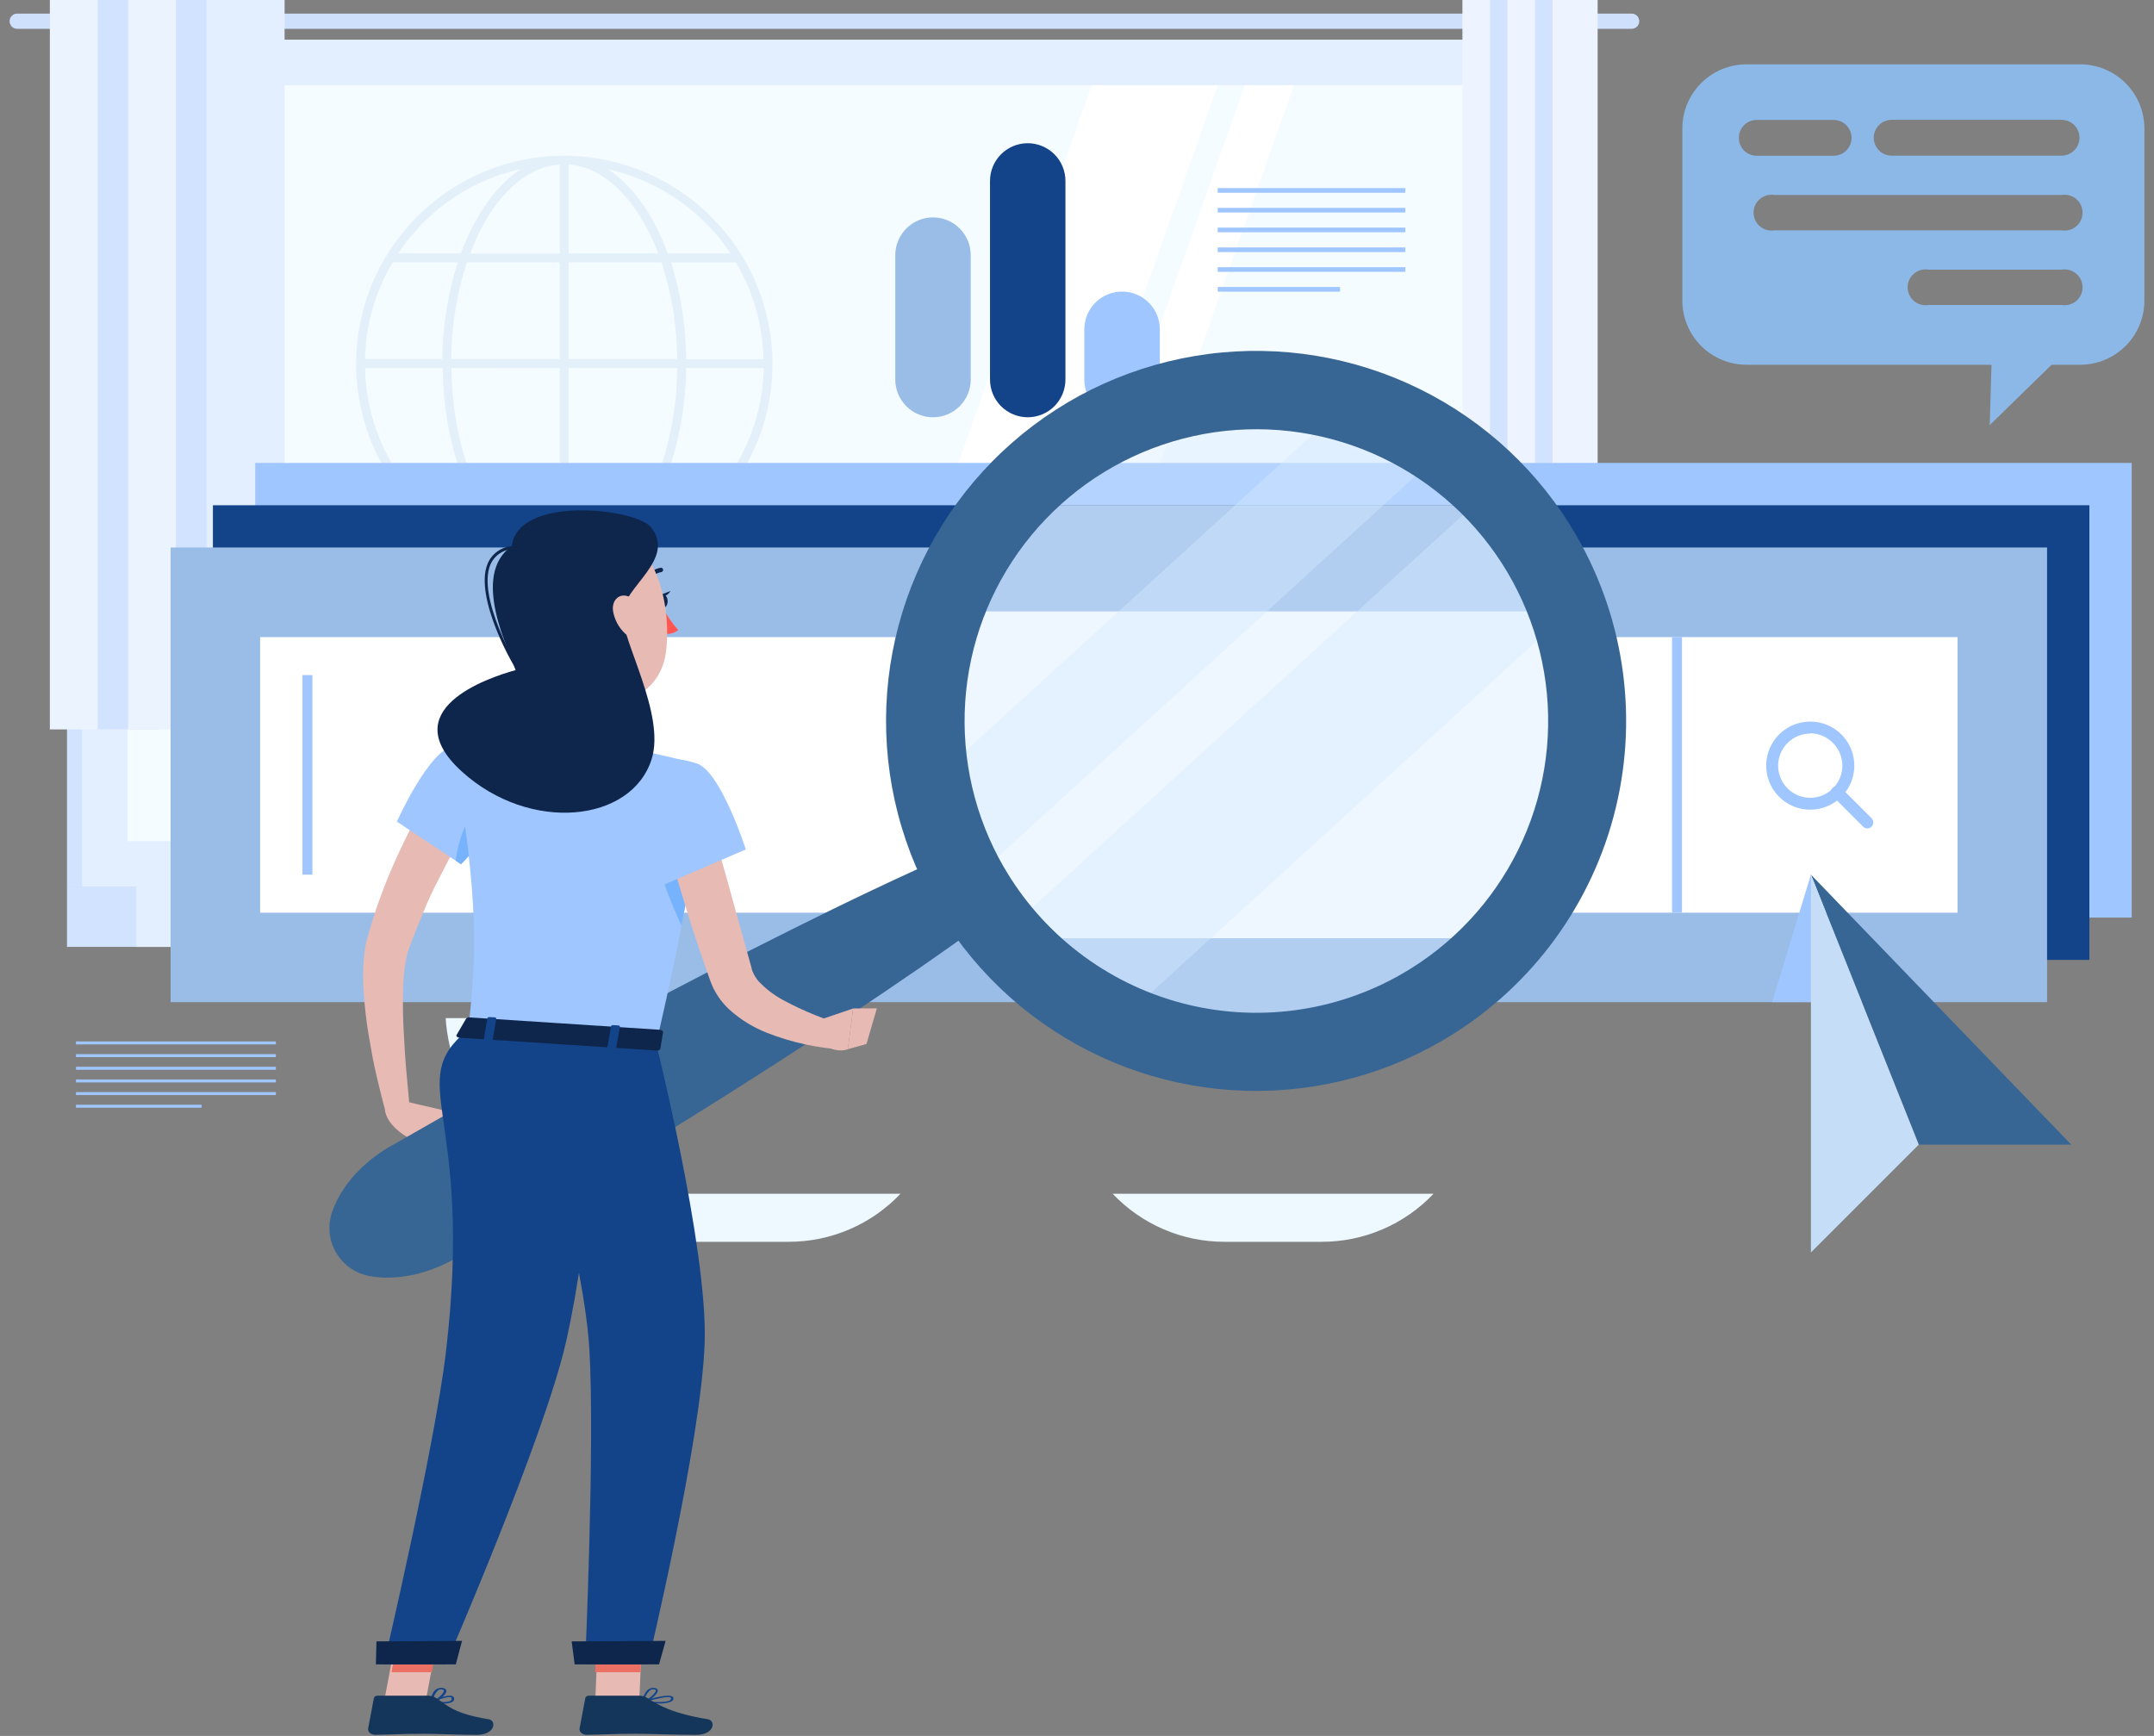 <svg width="134" height="108" viewBox="0 0 134 108" fill="none" xmlns="http://www.w3.org/2000/svg">
<rect x="0" y="0" width="134" height="108" fill="#808080" stroke="none"/>
<g id="Group 632043">
<path id="Vector" d="M49.072 77.258H43.024C41.722 77.259 40.434 76.994 39.239 76.48C38.043 75.966 36.965 75.214 36.069 74.269H56.019C55.125 75.213 54.047 75.965 52.853 76.479C51.659 76.993 50.372 77.258 49.072 77.258Z" fill="#EEF9FF"/>
<path id="Vector_2" d="M82.225 77.258H76.173C74.872 77.259 73.584 76.994 72.388 76.48C71.192 75.966 70.114 75.214 69.219 74.269H89.18C88.284 75.214 87.206 75.966 86.01 76.48C84.815 76.994 83.527 77.259 82.225 77.258Z" fill="#EEF9FF"/>
<path id="Vector_3" d="M96.405 2.473H4.168V55.159H96.405V2.473Z" fill="#D1E3FF"/>
<path id="Vector_4" d="M101.506 0.846H1.067C0.942 0.846 0.822 0.895 0.734 0.984C0.645 1.072 0.596 1.192 0.596 1.317C0.595 1.379 0.607 1.441 0.631 1.499C0.654 1.556 0.689 1.609 0.733 1.653C0.776 1.697 0.828 1.732 0.886 1.756C0.943 1.78 1.005 1.793 1.067 1.793H101.506C101.569 1.793 101.63 1.78 101.688 1.756C101.745 1.732 101.797 1.697 101.841 1.653C101.885 1.609 101.92 1.556 101.943 1.499C101.967 1.441 101.978 1.379 101.978 1.317C101.978 1.192 101.928 1.072 101.84 0.984C101.751 0.895 101.631 0.846 101.506 0.846Z" fill="#CEE0FC"/>
<path id="Vector_5" d="M98.424 2.473H5.11V55.159H98.424V2.473Z" fill="#E3EEFF"/>
<path id="Vector_6" d="M96.405 55.156H4.168V58.91H96.405V55.156Z" fill="#D1E3FF"/>
<path id="Vector_7" d="M101.789 55.156H8.475V58.91H101.789V55.156Z" fill="#E3EEFF"/>
<path id="Vector_8" d="M95.592 52.331V5.303L7.936 5.303V52.331L95.592 52.331Z" fill="#F5FCFF"/>
<path id="Vector_9" d="M51.318 52.331L67.919 5.303H75.753L59.153 52.331H51.318Z" fill="white"/>
<path id="Vector_10" d="M60.838 52.331L77.439 5.303H80.49L63.894 52.331H60.838Z" fill="white"/>
<path id="Vector_11" d="M95.592 52.327V5.299H95.232V52.327H95.592Z" fill="#D1E3FF"/>
<path id="Vector_12" d="M7.969 0H3.102V45.38H7.969V0Z" fill="#EBF3FF"/>
<path id="Vector_13" d="M9.867 0H6.076V45.38H9.867V0Z" fill="#D1E3FF"/>
<path id="Vector_14" d="M12.837 0H7.97V45.38H12.837V0Z" fill="#EBF3FF"/>
<path id="Vector_15" d="M14.734 0H10.943V45.38H14.734V0Z" fill="#D1E3FF"/>
<path id="Vector_16" d="M17.705 0H12.837V45.38H17.705V0Z" fill="#E3EEFF"/>
<path id="Vector_17" d="M93.78 0H90.977V45.38H93.78V0Z" fill="#EDF4FF"/>
<path id="Vector_18" d="M94.878 0H92.691V45.38H94.878V0Z" fill="#D1E3FF"/>
<path id="Vector_19" d="M96.587 0H93.783V45.38H96.587V0Z" fill="#EDF4FF"/>
<path id="Vector_20" d="M97.682 0H95.495V45.38H97.682V0Z" fill="#D1E3FF"/>
<path id="Vector_21" d="M99.389 0H96.586V45.38H99.389V0Z" fill="#EDF4FF"/>
<path id="Vector_22" d="M116.318 39.494L114.877 43.422H116.318L125.128 39.494H116.318Z" fill="#F3F8FF"/>
<path id="Vector_23" d="M114.877 39.494V43.422L123.692 39.494H114.877Z" fill="#D1E3FF"/>
<path id="Vector_24" d="M108.412 39.68H117.995V36.691H108.412V39.68Z" fill="#D1E3FF"/>
<path id="Vector_25" d="M37.235 65.133C37.235 65.133 30.704 53.879 39.764 44.92C39.764 44.92 42.129 46.461 42.092 48.533C42.054 50.604 39.559 51.132 40.098 52.855C40.636 54.577 42.99 56.282 41.442 57.711C39.894 59.141 41.691 60.41 41.587 62.167C41.483 63.923 37.235 65.133 37.235 65.133Z" fill="#D1E3FF"/>
<path id="Vector_26" d="M37.729 66.162C37.729 66.162 40.376 53.423 28.955 47.775C28.955 47.775 27.199 49.985 27.886 51.938C28.573 53.891 31.105 53.605 31.142 55.413C31.179 57.221 29.479 59.575 31.395 60.444C33.31 61.313 32.011 63.088 32.664 64.714C33.318 66.34 37.729 66.162 37.729 66.162Z" fill="#D1E3FF"/>
<path id="Vector_27" d="M27.727 63.34C27.727 63.34 27.942 71.739 36.266 71.739C44.591 71.739 44.806 63.34 44.806 63.34H27.727Z" fill="#EEF9FF"/>
<g id="Vector_28" style="mix-blend-mode:multiply" opacity="0.2">
<path d="M48.055 22.631C48.056 21.939 48.001 21.249 47.888 20.567C47.39 17.551 45.845 14.807 43.525 12.817C41.205 10.827 38.257 9.719 35.201 9.688H35.089C33.039 9.689 31.018 10.178 29.193 11.114C27.369 12.05 25.793 13.406 24.596 15.071C24.4 15.342 24.225 15.621 24.047 15.899C24.032 15.918 24.02 15.938 24.01 15.959C22.791 17.974 22.149 20.286 22.153 22.642V22.668C22.161 25.406 23.036 28.071 24.653 30.28C26.27 32.49 28.546 34.13 31.153 34.965C33.76 35.8 36.565 35.788 39.165 34.929C41.765 34.071 44.026 32.41 45.623 30.187C45.816 29.916 45.994 29.641 46.169 29.359C46.183 29.34 46.196 29.32 46.206 29.299C47.423 27.289 48.063 24.981 48.055 22.631ZM22.707 22.337C22.75 20.218 23.342 18.145 24.426 16.323H28.477C27.858 18.268 27.533 20.296 27.515 22.337H22.707ZM29.045 16.323H34.822V22.337H28.072C28.084 20.294 28.412 18.265 29.045 16.323ZM35.379 15.766V10.226C36.182 10.299 36.951 10.585 37.607 11.054C38.984 11.997 40.139 13.653 40.948 15.766H35.379ZM41.149 16.323C41.608 17.713 41.907 19.152 42.04 20.611C42.096 21.19 42.122 21.766 42.129 22.337H35.379V16.323H41.149ZM34.005 10.382C34.272 10.306 34.545 10.259 34.822 10.241V15.777H29.253C30.292 12.977 31.978 10.943 34.005 10.371V10.382ZM34.822 22.906V28.921H29.056C28.596 27.526 28.3 26.084 28.172 24.621C28.12 24.042 28.09 23.466 28.083 22.895L34.822 22.906ZM34.822 29.477V35.017C34.019 34.944 33.25 34.658 32.594 34.189C31.22 33.246 30.066 31.59 29.253 29.477H34.822ZM36.196 34.873C35.929 34.949 35.655 34.996 35.379 35.014V29.466H40.948C39.909 32.255 38.223 34.293 36.196 34.861V34.873ZM35.379 28.932V22.898H42.129C42.118 24.942 41.79 26.971 41.156 28.913L35.379 28.932ZM42.686 22.898H47.513C47.468 25.018 46.876 27.09 45.794 28.913H41.724C42.343 26.967 42.667 24.94 42.686 22.898ZM47.513 22.341H42.686C42.686 21.755 42.649 21.16 42.593 20.563C42.466 19.124 42.181 17.703 41.743 16.326H45.786C46.568 17.653 47.095 19.113 47.342 20.633C47.43 21.197 47.483 21.767 47.498 22.337L47.513 22.341ZM42.363 12.565C43.577 13.439 44.623 14.525 45.452 15.769H41.539C40.707 13.471 39.456 11.652 37.922 10.597L37.803 10.519C39.441 10.886 40.987 11.581 42.348 12.561L42.363 12.565ZM32.386 10.527C30.823 11.555 29.538 13.426 28.673 15.769H24.775L25.046 15.372C26.809 12.911 29.417 11.184 32.371 10.523L32.386 10.527ZM22.733 22.898H27.541C27.541 23.485 27.578 24.079 27.634 24.677C27.762 26.116 28.047 27.536 28.484 28.913H24.418C23.635 27.587 23.108 26.126 22.863 24.606C22.77 24.041 22.718 23.471 22.707 22.898H22.733ZM24.79 29.47H28.673C29.505 31.768 30.756 33.588 32.29 34.642L32.412 34.72C29.292 34.012 26.564 32.132 24.79 29.47ZM37.826 34.709C39.385 33.684 40.67 31.809 41.539 29.466H45.43C45.341 29.6 45.252 29.734 45.159 29.864C43.394 32.326 40.783 34.051 37.826 34.709Z" fill="#9ABDE8"/>
</g>
<path id="Vector_29" d="M132.613 28.801H15.878V57.086H132.613V28.801Z" fill="#9FC6FF"/>
<path id="Vector_30" d="M129.98 31.434H13.245V59.719H129.98V31.434Z" fill="#13448A"/>
<path id="Vector_31" d="M127.348 34.062H10.613V62.348H127.348V34.062Z" fill="#9ABDE8"/>
<path id="Vector_32" d="M121.779 56.783V39.637L16.183 39.637V56.783L121.779 56.783Z" fill="white"/>
<path id="Vector_33" d="M104.017 39.633V56.779H104.637V39.633H104.017Z" fill="#9FC6FF"/>
<path id="Vector_34" d="M18.815 42V54.416H19.436V42H18.815Z" fill="#9FC6FF"/>
<path id="Vector_35" d="M112.615 50.373C112.164 50.373 111.721 50.261 111.324 50.049C110.926 49.836 110.588 49.529 110.337 49.154C110.087 48.78 109.933 48.349 109.889 47.901C109.845 47.453 109.912 47 110.085 46.584C110.257 46.168 110.529 45.8 110.878 45.515C111.226 45.229 111.639 45.033 112.081 44.945C112.523 44.857 112.98 44.88 113.411 45.01C113.842 45.141 114.234 45.376 114.553 45.695C114.937 46.078 115.198 46.566 115.304 47.098C115.409 47.63 115.355 48.181 115.148 48.681C114.94 49.182 114.589 49.61 114.138 49.911C113.687 50.212 113.157 50.373 112.615 50.373ZM112.615 45.639C112.153 45.639 111.705 45.8 111.348 46.093C110.99 46.386 110.746 46.794 110.656 47.248C110.566 47.701 110.636 48.172 110.855 48.579C111.073 48.987 111.426 49.306 111.853 49.483C112.28 49.659 112.755 49.682 113.197 49.547C113.64 49.413 114.021 49.129 114.278 48.744C114.534 48.36 114.649 47.898 114.603 47.438C114.557 46.978 114.353 46.548 114.026 46.222C113.843 46.033 113.623 45.882 113.381 45.779C113.139 45.675 112.878 45.622 112.615 45.62V45.639Z" fill="#9FC6FF"/>
<path id="Vector_36" d="M116.169 51.54C116.12 51.54 116.071 51.53 116.026 51.511C115.981 51.492 115.94 51.464 115.905 51.429L114.03 49.554C113.991 49.52 113.96 49.48 113.937 49.433C113.915 49.387 113.903 49.337 113.901 49.286C113.899 49.235 113.907 49.184 113.926 49.136C113.945 49.089 113.973 49.045 114.009 49.009C114.045 48.973 114.089 48.945 114.136 48.926C114.184 48.907 114.235 48.899 114.286 48.901C114.337 48.903 114.387 48.915 114.433 48.938C114.479 48.96 114.52 48.991 114.554 49.03L116.429 50.905C116.498 50.975 116.537 51.069 116.537 51.167C116.537 51.265 116.498 51.359 116.429 51.429C116.36 51.499 116.267 51.539 116.169 51.54Z" fill="#9FC6FF"/>
<path id="Vector_37" d="M87.427 11.703H75.753V11.993H87.427V11.703Z" fill="#9FC6FF"/>
<path id="Vector_38" d="M87.427 12.932H75.753V13.221H87.427V12.932Z" fill="#9FC6FF"/>
<path id="Vector_39" d="M87.427 14.16H75.753V14.45H87.427V14.16Z" fill="#9FC6FF"/>
<path id="Vector_40" d="M87.427 15.395H75.753V15.684H87.427V15.395Z" fill="#9FC6FF"/>
<path id="Vector_41" d="M87.427 16.623H75.753V16.913H87.427V16.623Z" fill="#9FC6FF"/>
<path id="Vector_42" d="M83.365 17.855H75.753V18.145H83.365V17.855Z" fill="#9FC6FF"/>
<path id="Vector_43" d="M17.163 64.791H4.725V64.977H17.163V64.791Z" fill="#9FC6FF"/>
<path id="Vector_44" d="M17.163 65.582H4.725V65.768H17.163V65.582Z" fill="#9FC6FF"/>
<path id="Vector_45" d="M17.163 66.369H4.725V66.555H17.163V66.369Z" fill="#9FC6FF"/>
<path id="Vector_46" d="M17.163 67.156H4.725V67.342H17.163V67.156Z" fill="#9FC6FF"/>
<path id="Vector_47" d="M17.163 67.943H4.725V68.129H17.163V67.943Z" fill="#9FC6FF"/>
<path id="Vector_48" d="M12.544 68.731H4.725V68.916H12.544V68.731Z" fill="#9FC6FF"/>
<path id="Vector_49" d="M58.042 13.525C57.419 13.525 56.823 13.773 56.383 14.213C55.943 14.653 55.695 15.25 55.695 15.872V23.613C55.695 24.236 55.943 24.833 56.383 25.273C56.823 25.713 57.419 25.96 58.042 25.96C58.664 25.96 59.261 25.713 59.701 25.273C60.141 24.833 60.389 24.236 60.389 23.613V15.872C60.389 15.25 60.141 14.653 59.701 14.213C59.261 13.773 58.664 13.525 58.042 13.525Z" fill="#9ABDE8"/>
<path id="Vector_50" d="M63.923 8.91C63.303 8.913 62.709 9.162 62.271 9.601C61.834 10.041 61.588 10.636 61.588 11.257V23.613C61.588 24.236 61.835 24.833 62.275 25.273C62.715 25.713 63.312 25.96 63.934 25.96C64.557 25.96 65.154 25.713 65.594 25.273C66.034 24.833 66.281 24.236 66.281 23.613V11.257C66.281 10.948 66.22 10.642 66.101 10.356C65.983 10.071 65.809 9.812 65.59 9.594C65.371 9.375 65.111 9.203 64.825 9.086C64.539 8.968 64.232 8.909 63.923 8.91Z" fill="#13448A"/>
<path id="Vector_51" d="M69.802 18.141C69.179 18.141 68.582 18.388 68.142 18.828C67.702 19.268 67.455 19.865 67.455 20.487V23.613C67.455 24.236 67.702 24.833 68.142 25.273C68.582 25.713 69.179 25.96 69.802 25.96C70.11 25.961 70.416 25.9 70.701 25.782C70.986 25.665 71.245 25.492 71.463 25.274C71.682 25.056 71.855 24.797 71.973 24.512C72.091 24.227 72.152 23.922 72.152 23.613V20.487C72.152 20.179 72.091 19.873 71.973 19.588C71.855 19.303 71.682 19.045 71.463 18.827C71.245 18.609 70.986 18.436 70.701 18.318C70.416 18.201 70.11 18.14 69.802 18.141Z" fill="#9FC6FF"/>
<path id="Vector_52" d="M119.366 71.212H128.852L112.656 54.414L119.366 71.212Z" fill="#386694"/>
<g id="Vector_53" style="mix-blend-mode:multiply">
<path d="M110.246 62.349L112.656 54.414L114.022 62.349H110.246Z" fill="#9FC6FF"/>
</g>
<path id="Vector_54" d="M112.656 54.414V77.921L114.335 76.243L119.366 71.212L112.656 54.414Z" fill="#C5DDF6"/>
<path id="Vector_55" d="M129.431 4.002H108.638C107.585 4.006 106.575 4.426 105.83 5.171C105.084 5.916 104.663 6.925 104.658 7.979V18.716C104.663 19.77 105.084 20.778 105.828 21.523C106.573 22.267 107.582 22.688 108.635 22.693H123.891L123.78 26.447L127.63 22.693H129.424C130.477 22.689 131.487 22.269 132.232 21.524C132.978 20.779 133.399 19.77 133.404 18.716V7.979C133.399 6.926 132.979 5.918 132.235 5.173C131.491 4.429 130.484 4.008 129.431 4.002ZM108.171 8.576C108.171 8.281 108.288 7.998 108.497 7.789C108.706 7.58 108.989 7.462 109.285 7.462H114.071C114.366 7.462 114.649 7.58 114.858 7.789C115.067 7.998 115.184 8.281 115.184 8.576C115.184 8.872 115.067 9.155 114.858 9.364C114.649 9.573 114.366 9.69 114.071 9.69H109.281C108.986 9.689 108.704 9.571 108.496 9.363C108.288 9.154 108.171 8.871 108.171 8.576ZM128.25 18.973H119.978C119.818 19.001 119.653 18.993 119.496 18.951C119.339 18.909 119.194 18.833 119.069 18.728C118.945 18.624 118.845 18.493 118.776 18.346C118.707 18.198 118.672 18.038 118.672 17.875C118.672 17.713 118.707 17.552 118.776 17.405C118.845 17.258 118.945 17.127 119.069 17.023C119.194 16.918 119.339 16.842 119.496 16.8C119.653 16.758 119.818 16.75 119.978 16.778H128.25C128.41 16.75 128.575 16.758 128.732 16.8C128.889 16.842 129.035 16.918 129.159 17.023C129.283 17.127 129.384 17.258 129.452 17.405C129.521 17.552 129.556 17.713 129.556 17.875C129.556 18.038 129.521 18.198 129.452 18.346C129.384 18.493 129.283 18.624 129.159 18.728C129.035 18.833 128.889 18.909 128.732 18.951C128.575 18.993 128.41 19.001 128.25 18.973ZM128.25 14.328H110.395C110.235 14.356 110.07 14.348 109.913 14.306C109.756 14.264 109.611 14.188 109.486 14.083C109.362 13.979 109.262 13.848 109.193 13.701C109.124 13.554 109.089 13.393 109.089 13.23C109.089 13.068 109.124 12.907 109.193 12.76C109.262 12.613 109.362 12.482 109.486 12.378C109.611 12.273 109.756 12.197 109.913 12.155C110.07 12.113 110.235 12.105 110.395 12.133H128.25C128.41 12.105 128.575 12.113 128.732 12.155C128.889 12.197 129.035 12.273 129.159 12.378C129.283 12.482 129.384 12.613 129.452 12.76C129.521 12.907 129.556 13.068 129.556 13.23C129.556 13.393 129.521 13.554 129.452 13.701C129.384 13.848 129.283 13.979 129.159 14.083C129.035 14.188 128.889 14.264 128.732 14.306C128.575 14.348 128.41 14.356 128.25 14.328ZM128.25 9.683H117.68C117.384 9.683 117.101 9.565 116.892 9.357C116.683 9.148 116.566 8.864 116.566 8.569C116.566 8.273 116.683 7.99 116.892 7.781C117.101 7.572 117.384 7.455 117.68 7.455H128.25C128.546 7.455 128.829 7.572 129.038 7.781C129.247 7.99 129.364 8.273 129.364 8.569C129.364 8.864 129.247 9.148 129.038 9.357C128.829 9.565 128.546 9.683 128.25 9.683Z" fill="#8BB8E6"/>
<path id="Vector_56" d="M96.913 38.039C96.025 35.6 94.669 33.357 92.921 31.438H63.4C61.652 33.357 60.296 35.6 59.408 38.039L63.492 58.371C66.617 61.758 70.818 63.959 75.381 64.6C79.944 65.241 84.589 64.283 88.526 61.888C92.462 59.492 95.448 55.808 96.977 51.461C98.505 47.113 98.481 42.371 96.909 38.039H96.913Z" fill="#9ABDE8"/>
<path id="Vector_57" d="M98.091 45.773C97.88 50.461 96.017 54.924 92.833 58.371H63.501C61.024 55.68 59.334 52.362 58.614 48.776C57.894 45.191 58.171 41.477 59.416 38.039H96.917C97.818 40.514 98.217 43.143 98.091 45.773Z" fill="white"/>
<path id="Vector_58" opacity="0.4" d="M98.09 45.773C97.859 50.707 95.803 55.378 92.32 58.88C88.837 62.382 84.176 64.463 79.244 64.721C74.312 64.978 69.46 63.393 65.632 60.272C61.803 57.152 59.272 52.72 58.528 47.837C57.785 42.955 58.884 37.97 61.611 33.852C64.338 29.735 68.498 26.777 73.284 25.556C78.069 24.334 83.138 24.936 87.505 27.243C91.872 29.55 95.225 33.398 96.913 38.039C97.814 40.514 98.214 43.143 98.09 45.773Z" fill="#D4E8FF"/>
<path id="Vector_59" opacity="0.4" d="M89.406 28.377L60.72 54.539C60.576 54.274 60.435 54.007 60.297 53.737C59.419 51.981 58.81 50.104 58.488 48.167L83.265 25.57C85.457 26.148 87.534 27.098 89.406 28.377Z" fill="#D4E8FF"/>
<path id="Vector_60" opacity="0.4" d="M97.081 38.519L70.128 63.114C67.333 61.88 64.858 60.02 62.895 57.678L92.347 30.818C94.493 32.989 96.112 35.624 97.081 38.519Z" fill="#D4E8FF"/>
<path id="Vector_61" d="M98.083 33.35C95.808 29.404 92.413 26.223 88.329 24.207C84.245 22.192 79.655 21.433 75.14 22.027C70.624 22.62 66.386 24.54 62.962 27.543C59.538 30.546 57.082 34.498 55.904 38.897C54.726 43.296 54.88 47.946 56.346 52.258C57.811 56.571 60.523 60.351 64.138 63.121C67.752 65.892 72.108 67.528 76.653 67.823C81.197 68.117 85.727 67.057 89.669 64.776C94.949 61.721 98.801 56.696 100.379 50.804C101.956 44.911 101.13 38.634 98.083 33.35ZM62.439 53.934C60.644 50.825 59.811 47.254 60.045 43.671C60.28 40.089 61.572 36.656 63.757 33.808C65.942 30.959 68.923 28.823 72.323 27.669C75.722 26.514 79.388 26.394 82.856 27.323C86.324 28.252 89.438 30.188 91.806 32.887C94.173 35.586 95.687 38.927 96.156 42.486C96.625 46.045 96.028 49.664 94.441 52.884C92.853 56.104 90.346 58.781 87.237 60.577C85.173 61.769 82.895 62.543 80.531 62.854C78.168 63.166 75.767 63.008 73.464 62.392C71.162 61.775 69.003 60.711 67.112 59.259C65.221 57.808 63.634 55.999 62.442 53.934H62.439Z" fill="#386694"/>
<path id="Vector_62" d="M25.223 68.525L28.067 69.186L25.71 70.946C25.71 70.946 24.02 70.181 23.942 68.982L25.223 68.525Z" fill="#E7BAB4"/>
<path id="Vector_63" d="M29.59 71.081L27.54 72.448L25.71 70.947L28.068 69.188L29.59 71.081Z" fill="#E7BAB4"/>
<path id="Vector_64" d="M61.763 56.975C58.741 59.203 55.64 61.319 52.525 63.387C49.41 65.455 46.254 67.472 43.083 69.451C39.912 71.43 36.712 73.368 33.5 75.25C31.896 76.208 30.277 77.136 28.673 78.079C27.876 78.587 27.008 78.971 26.096 79.219C25.61 79.348 25.113 79.432 24.611 79.468C24.054 79.514 23.494 79.485 22.944 79.383C22.551 79.305 22.178 79.151 21.845 78.928C21.512 78.706 21.226 78.421 21.004 78.088C20.781 77.755 20.627 77.382 20.549 76.989C20.471 76.596 20.471 76.192 20.549 75.8C20.575 75.674 20.609 75.549 20.653 75.428C20.832 74.902 21.082 74.403 21.396 73.943C21.675 73.53 21.994 73.145 22.346 72.792C23.018 72.127 23.785 71.567 24.622 71.129C26.245 70.204 27.856 69.272 29.49 68.355C32.742 66.517 36.025 64.728 39.314 62.96C42.604 61.193 45.935 59.481 49.284 57.81C52.633 56.14 56.008 54.513 59.453 53.013C59.974 52.783 60.56 52.754 61.101 52.93C61.641 53.106 62.097 53.476 62.382 53.968C62.667 54.46 62.759 55.04 62.642 55.597C62.525 56.153 62.207 56.647 61.748 56.983L61.763 56.975Z" fill="#386694"/>
<path id="Vector_65" d="M29.345 50.939C29.16 51.239 28.948 51.603 28.747 51.945C28.547 52.286 28.35 52.643 28.165 53.003C27.793 53.712 27.422 54.432 27.051 55.164C26.679 55.895 26.379 56.649 26.074 57.392C25.926 57.763 25.77 58.134 25.632 58.506L25.424 59.074C25.384 59.181 25.376 59.226 25.35 59.304C25.324 59.382 25.313 59.456 25.291 59.53C25.146 60.264 25.072 61.01 25.072 61.758C25.053 62.556 25.072 63.37 25.116 64.19C25.161 65.011 25.205 65.835 25.28 66.659C25.354 67.484 25.428 68.323 25.506 69.139L24.073 69.433C23.82 68.605 23.624 67.781 23.427 66.945C23.23 66.11 23.081 65.271 22.937 64.417C22.792 63.563 22.695 62.705 22.632 61.818C22.555 60.888 22.579 59.953 22.703 59.029C22.725 58.899 22.744 58.777 22.777 58.658C22.811 58.539 22.844 58.372 22.874 58.286L23.055 57.655C23.174 57.236 23.312 56.82 23.453 56.408C23.739 55.58 24.051 54.767 24.4 53.965C24.749 53.163 25.12 52.379 25.514 51.607C25.718 51.236 25.933 50.838 26.152 50.456C26.371 50.074 26.59 49.713 26.865 49.309L29.345 50.939Z" fill="#E7BAB4"/>
<path id="Vector_66" d="M27.574 105.979C27.328 105.974 27.084 105.951 26.846 105.911C26.833 105.909 26.821 105.905 26.812 105.899C26.803 105.893 26.797 105.885 26.795 105.876C26.793 105.868 26.794 105.858 26.799 105.85C26.805 105.842 26.813 105.835 26.824 105.83C26.922 105.786 27.781 105.413 28.112 105.513C28.149 105.525 28.181 105.542 28.204 105.565C28.227 105.587 28.241 105.614 28.243 105.641C28.261 105.685 28.259 105.731 28.24 105.774C28.221 105.817 28.184 105.856 28.134 105.886C27.97 105.962 27.771 105.995 27.574 105.979ZM27.017 105.847C27.512 105.913 27.883 105.901 28.025 105.813C28.056 105.792 28.079 105.767 28.091 105.739C28.103 105.711 28.104 105.681 28.094 105.653C28.094 105.641 28.088 105.628 28.078 105.618C28.067 105.608 28.053 105.599 28.036 105.594C27.865 105.543 27.366 105.705 27.017 105.847Z" fill="#13448A"/>
<path id="Vector_67" d="M26.872 105.976C26.859 105.978 26.845 105.978 26.833 105.976C26.82 105.972 26.81 105.965 26.803 105.957C26.797 105.949 26.793 105.941 26.794 105.932C26.794 105.907 26.794 105.288 27.16 105.081C27.205 105.054 27.258 105.035 27.316 105.023C27.374 105.011 27.435 105.007 27.495 105.011C27.558 105.012 27.619 105.027 27.668 105.053C27.717 105.079 27.75 105.115 27.762 105.155C27.839 105.396 27.228 105.86 26.902 105.984C26.891 105.983 26.88 105.98 26.872 105.976ZM27.443 105.103C27.378 105.103 27.315 105.119 27.267 105.147C27.056 105.347 26.947 105.585 26.957 105.827C27.276 105.661 27.654 105.313 27.607 105.166C27.607 105.141 27.577 105.114 27.478 105.105L27.443 105.103Z" fill="#13448A"/>
<path id="Vector_68" d="M40.997 105.98C40.664 105.977 40.333 105.954 40.008 105.911C39.993 105.91 39.978 105.906 39.967 105.899C39.956 105.893 39.95 105.884 39.948 105.874C39.946 105.865 39.949 105.855 39.956 105.847C39.963 105.839 39.974 105.832 39.988 105.827C40.129 105.783 41.38 105.394 41.763 105.522C41.8 105.533 41.831 105.551 41.854 105.572C41.877 105.593 41.89 105.617 41.892 105.643C41.901 105.683 41.893 105.725 41.869 105.763C41.845 105.801 41.806 105.835 41.755 105.862C41.532 105.953 41.264 105.995 40.997 105.98ZM40.254 105.847C40.952 105.919 41.465 105.899 41.658 105.795C41.691 105.777 41.715 105.754 41.73 105.729C41.745 105.704 41.749 105.677 41.743 105.65C41.743 105.64 41.738 105.63 41.73 105.621C41.721 105.613 41.709 105.606 41.695 105.601C41.485 105.532 40.767 105.697 40.254 105.847Z" fill="#13448A"/>
<path id="Vector_69" d="M40.009 105.973C40.004 105.975 39.998 105.976 39.992 105.976C39.986 105.976 39.981 105.975 39.975 105.973C39.965 105.969 39.958 105.963 39.953 105.955C39.948 105.947 39.946 105.938 39.948 105.929C39.948 105.904 40.013 105.323 40.343 105.099C40.438 105.035 40.56 105.003 40.684 105.011C40.858 105.025 40.905 105.097 40.919 105.155C40.967 105.398 40.343 105.862 40.026 105.984L40.009 105.973ZM40.643 105.099C40.563 105.1 40.486 105.124 40.425 105.166C40.23 105.353 40.111 105.585 40.084 105.829C40.405 105.672 40.83 105.307 40.8 105.16C40.8 105.16 40.8 105.11 40.677 105.102L40.643 105.099Z" fill="#13448A"/>
<path id="Vector_70" d="M33.741 39.787C33.967 41.521 34.483 45.037 33.228 46.099C33.228 46.099 33.6 47.867 36.763 48.071C40.261 48.297 38.545 46.444 38.545 46.444C36.667 45.865 36.808 44.451 37.227 43.144L33.741 39.787Z" fill="#E7BAB4"/>
<path id="Vector_71" d="M40.227 36.265C40.205 36.265 40.183 36.258 40.164 36.247C40.148 36.238 40.134 36.227 40.122 36.213C40.11 36.199 40.102 36.183 40.096 36.166C40.091 36.148 40.09 36.13 40.092 36.112C40.094 36.094 40.099 36.077 40.108 36.061C40.205 35.864 40.347 35.694 40.524 35.565C40.7 35.436 40.906 35.351 41.122 35.318C41.155 35.32 41.187 35.333 41.211 35.356C41.235 35.379 41.25 35.409 41.254 35.443C41.257 35.476 41.248 35.509 41.228 35.536C41.209 35.563 41.181 35.582 41.148 35.589C40.979 35.619 40.819 35.687 40.68 35.789C40.542 35.891 40.429 36.023 40.35 36.176C40.339 36.2 40.322 36.222 40.301 36.237C40.279 36.253 40.254 36.263 40.227 36.265Z" fill="#0F264C"/>
<path id="Vector_72" d="M41.227 37.787C41.482 38.297 41.807 38.769 42.192 39.191C42.082 39.286 41.952 39.357 41.811 39.398C41.671 39.438 41.523 39.447 41.379 39.425L41.227 37.787Z" fill="#FF5652"/>
<path id="Vector_73" d="M40.981 37.407C41.004 37.641 41.145 37.816 41.293 37.801C41.442 37.786 41.553 37.589 41.531 37.355C41.509 37.121 41.368 36.947 41.215 36.962C41.063 36.977 40.959 37.177 40.981 37.407Z" fill="#0F264C"/>
<path id="Vector_74" d="M41.167 36.981L41.709 36.77C41.709 36.77 41.449 37.23 41.167 36.981Z" fill="#0F264C"/>
<path id="Vector_75" d="M37.024 105.984H39.764L39.947 101.6H37.207L37.024 105.984Z" fill="#E7BAB4"/>
<path id="Vector_76" d="M23.871 105.984H26.453L27.281 101.6H24.703L23.871 105.984Z" fill="#E7BAB4"/>
<path id="Vector_77" d="M26.643 105.496H23.484C23.43 105.496 23.378 105.51 23.336 105.537C23.295 105.564 23.268 105.601 23.26 105.642L22.899 107.547C22.892 107.595 22.898 107.643 22.918 107.689C22.937 107.736 22.969 107.778 23.011 107.814C23.053 107.85 23.105 107.879 23.163 107.899C23.221 107.919 23.284 107.929 23.347 107.929C24.43 107.915 24.979 107.866 26.369 107.866C27.221 107.866 28.47 107.932 29.651 107.932C30.831 107.932 30.893 107.043 30.402 106.963C28.199 106.603 27.853 106.104 27.109 105.628C26.979 105.544 26.814 105.497 26.643 105.496Z" fill="#14365B"/>
<path id="Vector_78" d="M39.779 105.496H36.636C36.582 105.495 36.529 105.509 36.488 105.536C36.447 105.563 36.42 105.601 36.413 105.642L36.053 107.547C36.047 107.595 36.053 107.644 36.073 107.69C36.093 107.736 36.125 107.778 36.167 107.814C36.209 107.85 36.261 107.879 36.319 107.899C36.377 107.919 36.439 107.929 36.503 107.929C37.582 107.915 38.128 107.866 39.509 107.866C40.362 107.866 42.12 107.932 43.296 107.932C44.472 107.932 44.533 107.043 44.044 106.963C41.85 106.603 40.987 106.104 40.246 105.628C40.116 105.543 39.95 105.496 39.779 105.496Z" fill="#14365B"/>
<path id="Vector_79" d="M39.947 101.6L39.853 104.035H37.024L37.123 101.6H39.947Z" fill="#EA7063"/>
<path id="Vector_80" d="M24.774 101.6H27.281L26.866 104.035H24.358L24.774 101.6Z" fill="#EA7063"/>
<path id="Vector_81" d="M30.578 51.383C30.029 52.241 29.393 53.04 28.681 53.767L28.35 53.548L24.689 51.116C24.689 51.116 26.687 46.66 28.191 46.434C29.628 46.204 30.675 47.689 31.161 49.278C31.347 49.853 31.039 50.633 30.578 51.383Z" fill="#9FC6FF"/>
<path id="Vector_82" d="M30.577 51.384C30.029 52.242 29.393 53.04 28.68 53.768L28.35 53.548C28.513 52.212 29.033 50.886 29.627 50.467C29.991 50.504 30.314 50.89 30.577 51.384Z" fill="#77B3FC"/>
<path id="Vector_83" d="M43.102 53.607C42.927 54.721 42.701 56.032 42.396 57.587C42.025 59.578 41.505 61.965 40.848 64.82L29.134 64.078C29.639 59.321 29.835 56.381 28.19 46.449C29.853 46.216 31.531 46.106 33.21 46.118C34.989 46.106 36.766 46.222 38.527 46.463C40.8 46.835 43.354 47.518 43.354 47.518C43.354 47.518 44.008 47.774 43.102 53.607Z" fill="#9FC6FF"/>
<path id="Vector_84" d="M43.102 53.607C42.927 54.721 42.701 56.032 42.396 57.588C41.752 56.217 41.217 54.798 40.796 53.344H42.972L43.102 53.607Z" fill="#77B3FC"/>
<path id="Vector_85" d="M33.103 37.348C33.545 40.181 33.675 41.391 35.253 42.717C37.625 44.714 41.008 43.548 41.42 40.637C41.791 38.02 41.004 33.824 38.104 32.955C37.467 32.76 36.789 32.73 36.137 32.87C35.485 33.01 34.879 33.315 34.378 33.755C33.876 34.196 33.496 34.757 33.273 35.386C33.05 36.014 32.991 36.69 33.103 37.348Z" fill="#E7BAB4"/>
<path id="Vector_86" d="M37.512 64.47C37.512 64.47 37.33 67.891 36.895 72.207C36.532 75.829 35.983 80.076 35.218 83.461L35.196 83.554C33.82 89.546 27.726 103.548 27.726 103.548H23.871C23.871 103.548 27.047 90.023 27.744 84.087C29.512 69.091 25.083 67.394 29.087 64.088L37.512 64.47Z" fill="#13448A"/>
<path id="Vector_87" d="M40.706 64.461C40.706 64.461 44.036 77.65 43.837 83.52C43.64 89.627 40.291 103.548 40.291 103.548H36.398C36.398 103.548 37.012 89.981 36.668 83.985C36.298 77.447 32.153 64.088 32.153 64.088L40.706 64.461Z" fill="#13448A"/>
<path id="Vector_88" d="M35.749 103.547H41L41.409 102.086L35.563 102.117L35.749 103.547Z" fill="#0F264C"/>
<path id="Vector_89" d="M23.384 103.547H28.355L28.743 102.086L23.419 102.117L23.384 103.547Z" fill="#0F264C"/>
<path id="Vector_90" d="M29 63.369L28.405 64.387C28.357 64.465 28.45 64.554 28.584 64.561L40.87 65.36C40.974 65.36 41.067 65.322 41.078 65.256L41.252 64.212C41.252 64.142 41.174 64.075 41.059 64.067L29.178 63.295C29.145 63.294 29.111 63.3 29.08 63.312C29.05 63.325 29.022 63.345 29 63.369Z" fill="#0F264C"/>
<path id="Vector_91" d="M30.507 64.794L30.192 64.772C30.128 64.772 30.08 64.731 30.088 64.694L30.325 63.339C30.325 63.302 30.388 63.272 30.451 63.276L30.771 63.294C30.834 63.294 30.878 63.335 30.875 63.376L30.637 64.728C30.63 64.768 30.57 64.798 30.507 64.794Z" fill="#13448A"/>
<path id="Vector_92" d="M38.197 65.293L37.881 65.274C37.818 65.274 37.77 65.233 37.777 65.192L38.015 63.841C38.015 63.8 38.078 63.774 38.145 63.778L38.46 63.796C38.523 63.796 38.572 63.837 38.564 63.878L38.327 65.23C38.33 65.27 38.271 65.296 38.197 65.293Z" fill="#13448A"/>
<path id="Vector_93" d="M44.019 50.488C44.464 51.974 44.888 53.477 45.3 54.977L46.544 59.466L46.7 60.023L46.74 60.16L46.759 60.231V60.268C46.772 60.317 46.788 60.366 46.807 60.413C46.898 60.639 47.023 60.849 47.178 61.037C47.622 61.505 48.135 61.901 48.701 62.21C49.996 62.911 51.366 63.464 52.785 63.859L52.57 65.307C50.905 65.221 49.265 64.866 47.713 64.256C46.855 63.919 46.064 63.431 45.378 62.815C44.985 62.451 44.658 62.021 44.412 61.545C44.346 61.417 44.288 61.284 44.238 61.148L44.197 61.048L44.171 60.977L44.123 60.84L43.926 60.279C43.406 58.794 42.923 57.309 42.467 55.801C42.01 54.294 41.561 52.809 41.152 51.294L44.019 50.488Z" fill="#E7BAB4"/>
<path id="Vector_94" d="M43.353 47.503C44.839 47.989 46.398 52.846 46.398 52.846L41.037 55.155C41.037 55.155 38.809 49.705 39.797 48.472C40.784 47.239 41.649 46.946 43.353 47.503Z" fill="#9FC6FF"/>
<path id="Vector_95" d="M40.487 32.794C39.541 31.624 32.226 30.788 31.836 33.974C29.237 35.794 31.703 40.494 32.074 41.69C30.28 42.187 24.503 44.163 28.732 48.002C32.961 51.841 39.303 51.188 40.543 47.215C41.412 44.437 38.653 39.789 38.713 38.162C38.772 36.536 42.11 34.78 40.487 32.794Z" fill="#0F264C"/>
<path id="Vector_96" d="M32.587 42.276C32.573 42.276 32.56 42.273 32.548 42.268C32.535 42.262 32.525 42.253 32.516 42.242C31.844 41.425 29.505 37.133 30.326 35.091C30.453 34.774 30.669 34.501 30.947 34.303C31.226 34.106 31.555 33.993 31.896 33.977C31.908 33.976 31.921 33.977 31.932 33.98C31.944 33.983 31.955 33.989 31.964 33.997C31.973 34.004 31.981 34.014 31.987 34.024C31.992 34.035 31.996 34.047 31.997 34.059C32 34.083 31.993 34.107 31.979 34.127C31.964 34.146 31.943 34.159 31.919 34.163C31.612 34.174 31.315 34.273 31.063 34.448C30.811 34.623 30.614 34.867 30.497 35.151C29.706 37.126 32 41.314 32.657 42.12C32.669 42.133 32.677 42.149 32.679 42.166C32.682 42.184 32.679 42.202 32.672 42.218C32.664 42.233 32.652 42.247 32.637 42.256C32.622 42.265 32.604 42.269 32.587 42.268V42.276Z" fill="#0F264C"/>
<path id="Vector_97" d="M38.133 37.987C38.216 38.529 38.478 39.028 38.876 39.405C39.403 39.91 39.901 39.565 39.949 38.923C39.994 38.347 39.771 37.393 39.147 37.126C38.523 36.858 38.056 37.345 38.133 37.987Z" fill="#E7BAB4"/>
<path id="Vector_98" d="M50.966 63.459L53.075 62.742L52.745 65.278C52.745 65.278 51.913 65.649 50.836 64.714L49.808 64.057L50.617 63.615C50.728 63.551 50.845 63.499 50.966 63.459Z" fill="#E7BAB4"/>
<path id="Vector_99" d="M54.549 62.734L53.903 64.951L52.744 65.274L53.075 62.742L54.549 62.734Z" fill="#E7BAB4"/>
</g>
</svg>
